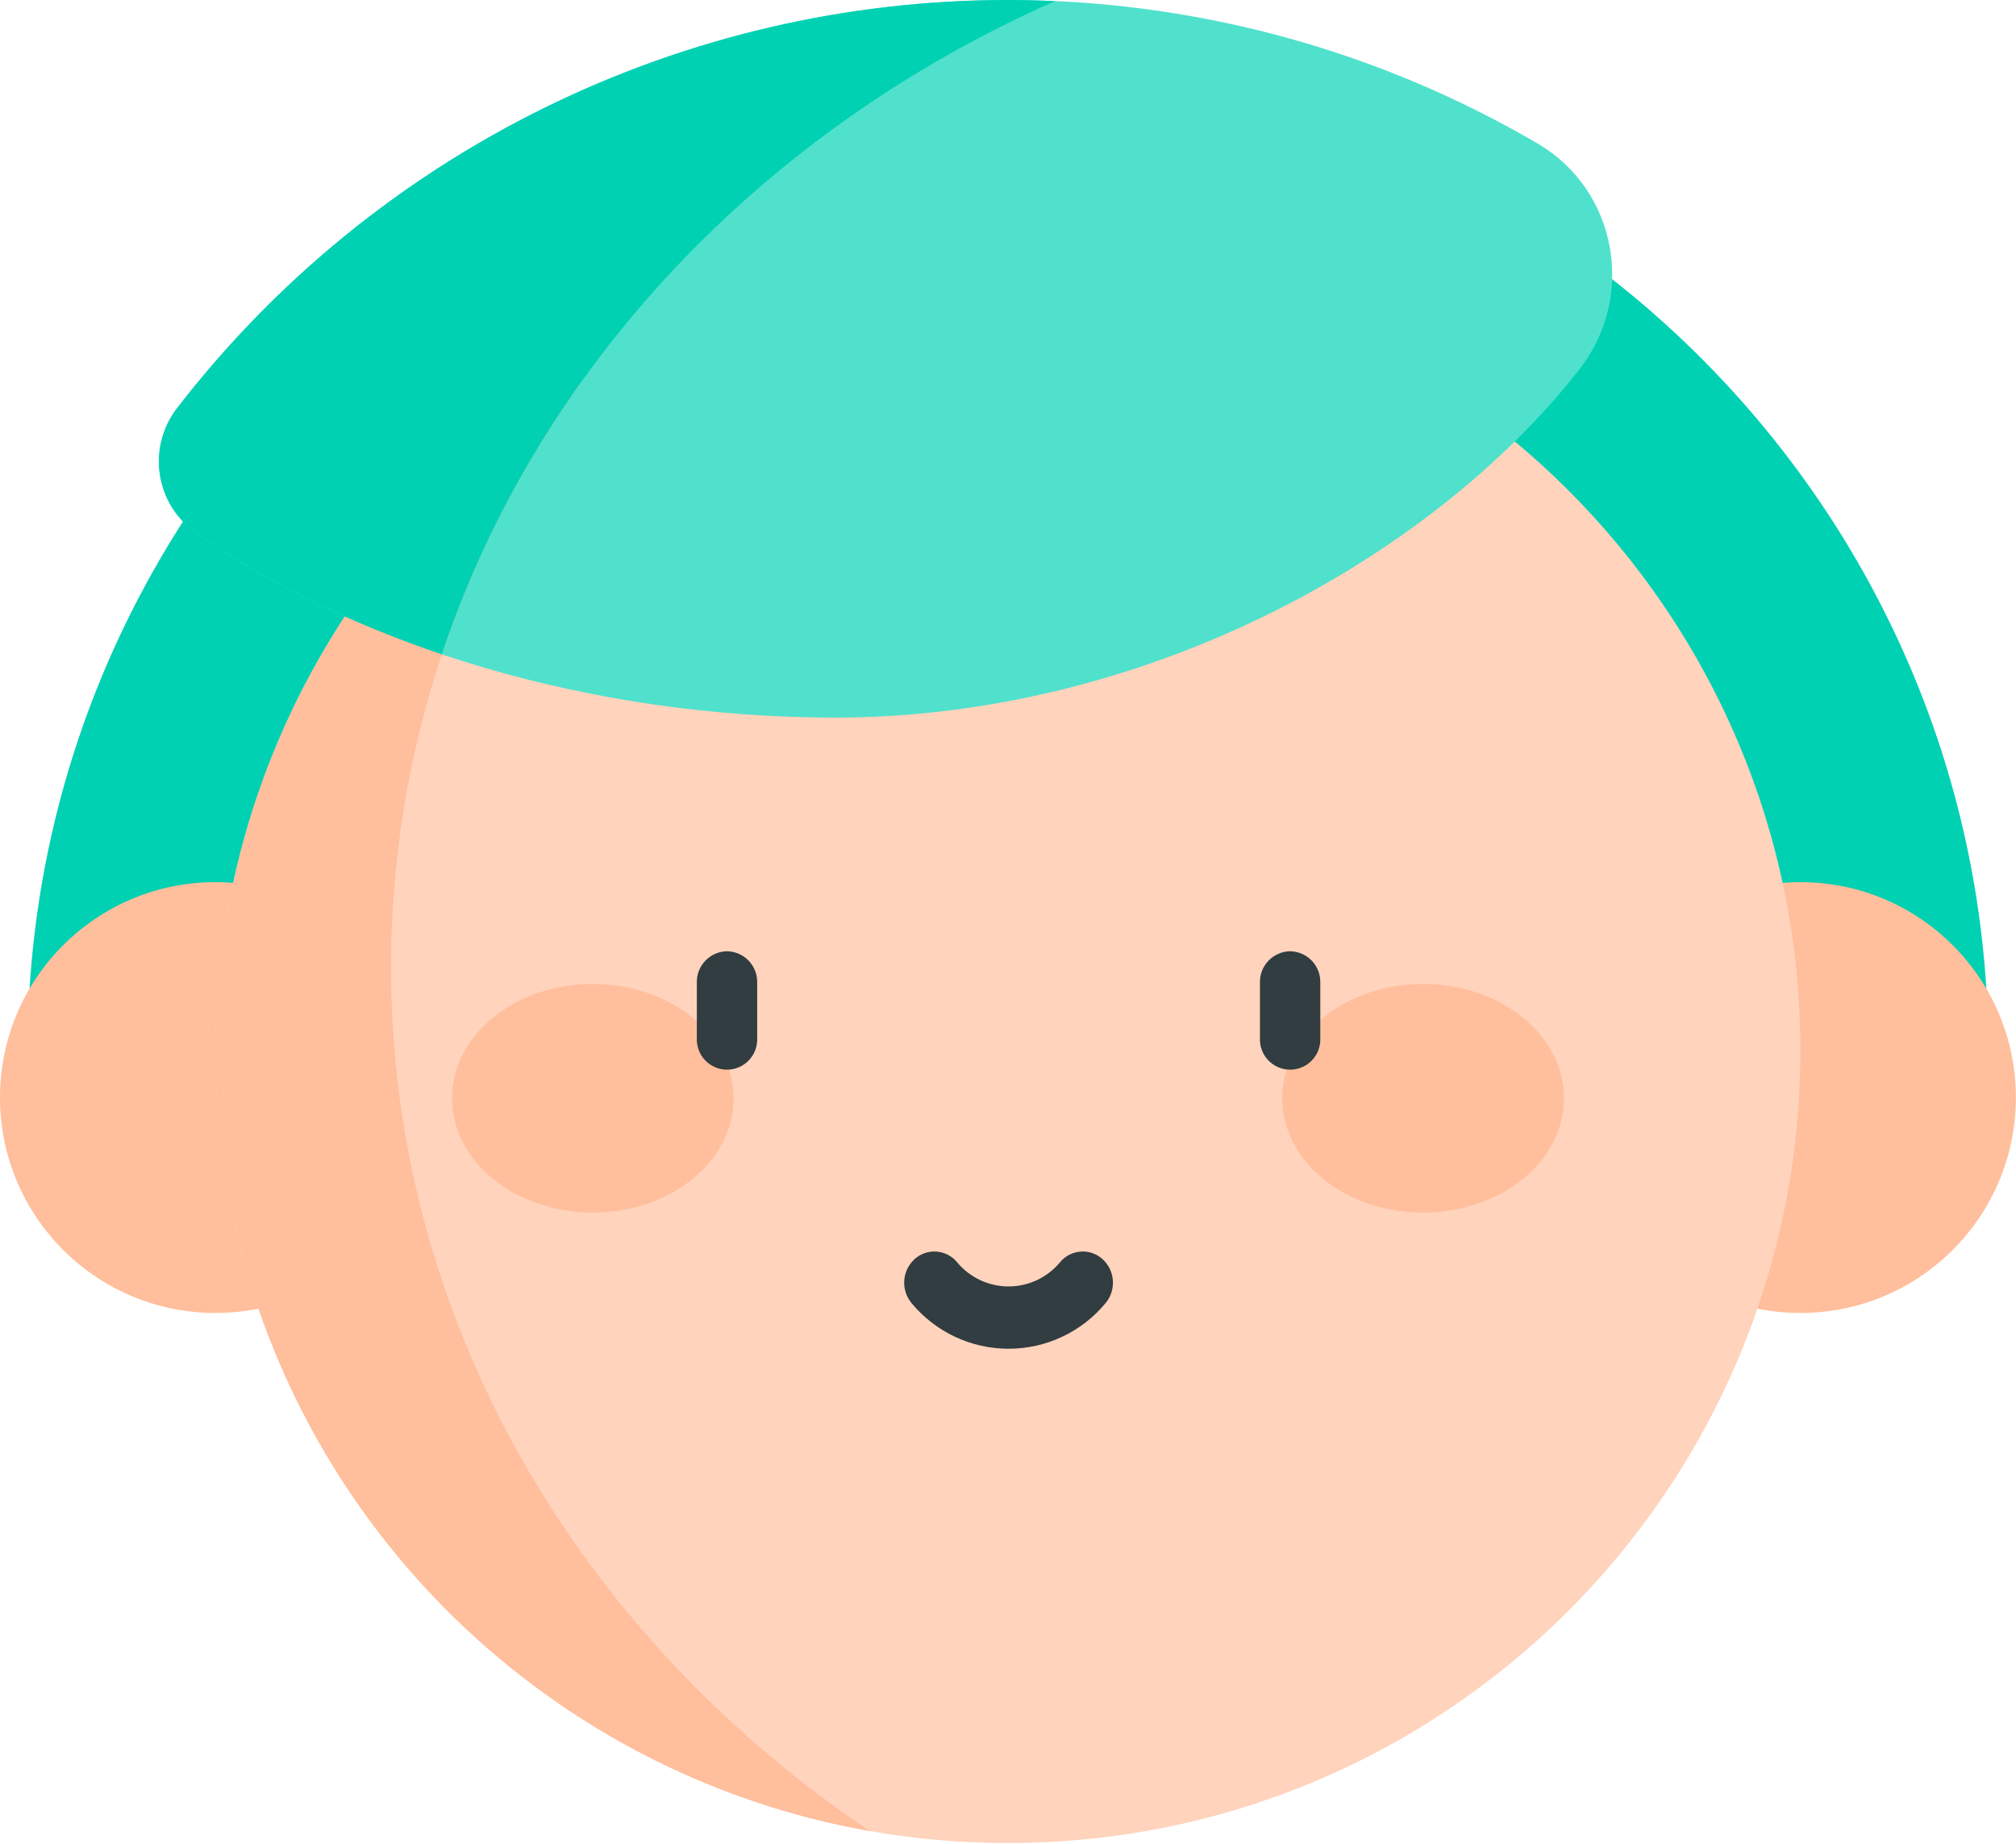 <svg width="446" height="408" viewBox="0 0 446 408" fill="none" xmlns="http://www.w3.org/2000/svg">
<path d="M6.11 232.454C6.11 112.874 103.4 15.584 223 15.584C342.6 15.584 439.87 112.874 439.87 232.454H6.11Z" fill="#00D1B3"/>
<path d="M398.31 290.504C424.632 290.504 445.97 269.166 445.97 242.844C445.97 216.522 424.632 195.184 398.31 195.184C371.988 195.184 350.65 216.522 350.65 242.844C350.65 269.166 371.988 290.504 398.31 290.504Z" fill="#FFBE9C"/>
<path d="M47.66 290.504C73.982 290.504 95.32 269.166 95.32 242.844C95.32 216.522 73.982 195.184 47.66 195.184C21.338 195.184 0 216.522 0 242.844C0 269.166 21.338 290.504 47.66 290.504Z" fill="#FFBE9C"/>
<path d="M222.98 407.784C319.812 407.784 398.31 329.286 398.31 232.454C398.31 135.622 319.812 57.124 222.98 57.124C126.148 57.124 47.65 135.622 47.65 232.454C47.65 329.286 126.148 407.784 222.98 407.784Z" fill="#FFD3BC"/>
<path d="M340.15 31.744C291.428 3.259 233.999 -6.505 178.601 4.278C123.203 15.061 73.63 45.653 39.15 90.334C37.56 92.398 36.405 94.763 35.754 97.285C35.103 99.808 34.97 102.436 35.362 105.011C35.755 107.587 36.665 110.056 38.038 112.27C39.41 114.484 41.218 116.398 43.35 117.894C78.88 142.894 130.57 158.774 184.76 158.774C252.36 158.774 316.04 124.324 349.37 81.774C362 65.714 357.81 42.094 340.15 31.744Z" fill="#50E1CD"/>
<path d="M86.5 214.004C86.5 166.364 101.9 122.004 128.38 84.824C98.68 103.861 75.411 131.414 61.615 163.882C47.819 196.351 44.137 232.226 51.049 266.82C57.962 301.414 75.147 333.119 100.361 357.793C125.575 382.467 157.644 398.962 192.38 405.124C128.15 361.884 86.5 292.384 86.5 214.004Z" fill="#FFBE9C"/>
<path d="M233.4 0.244C229.94 0.094 226.47 0.004 223 0.004C187.489 -0.001 152.451 8.139 120.58 23.799C88.709 39.459 60.854 62.221 39.16 90.334C37.57 92.398 36.415 94.763 35.764 97.285C35.113 99.808 34.98 102.436 35.372 105.011C35.765 107.587 36.675 110.056 38.048 112.27C39.42 114.484 41.228 116.398 43.36 117.894C58.81 128.774 77.36 137.894 97.75 144.784C119 81.144 168.71 28.834 233.4 0.244Z" fill="#00D1B3"/>
<path d="M131.15 268.294C148.35 268.294 162.29 256.964 162.29 243.004C162.29 229.044 148.35 217.714 131.15 217.714C113.95 217.714 100 229.004 100 243.004C100 257.004 114 268.294 131.15 268.294Z" fill="#FFBF9D"/>
<path d="M314.81 268.294C332 268.294 346 257.004 346 243.004C346 229.004 332 217.714 314.81 217.714C297.62 217.714 283.67 229.004 283.67 243.004C283.67 257.004 297.61 268.294 314.81 268.294Z" fill="#FFBF9D"/>
<path d="M160.83 210.474C159.94 210.489 159.061 210.678 158.244 211.032C157.427 211.386 156.687 211.898 156.068 212.538C155.448 213.177 154.961 213.933 154.634 214.761C154.306 215.589 154.145 216.474 154.16 217.364V229.734C154.125 230.632 154.272 231.529 154.592 232.369C154.912 233.209 155.398 233.976 156.021 234.624C156.644 235.272 157.392 235.787 158.219 236.139C159.046 236.491 159.936 236.673 160.835 236.673C161.734 236.673 162.624 236.491 163.451 236.139C164.278 235.787 165.026 235.272 165.649 234.624C166.272 233.976 166.758 233.209 167.078 232.369C167.398 231.529 167.545 230.632 167.51 229.734V217.364C167.525 216.473 167.363 215.588 167.035 214.759C166.707 213.93 166.219 213.174 165.599 212.534C164.978 211.894 164.238 211.383 163.419 211.029C162.601 210.676 161.721 210.487 160.83 210.474Z" fill="#313D40"/>
<path d="M285.42 210.474C284.529 210.487 283.649 210.676 282.83 211.029C282.012 211.383 281.272 211.894 280.651 212.534C280.031 213.174 279.543 213.93 279.215 214.759C278.887 215.588 278.725 216.473 278.74 217.364V229.734C278.705 230.632 278.852 231.529 279.172 232.369C279.492 233.209 279.978 233.976 280.601 234.624C281.224 235.272 281.972 235.787 282.799 236.139C283.626 236.491 284.516 236.673 285.415 236.673C286.314 236.673 287.204 236.491 288.031 236.139C288.858 235.787 289.606 235.272 290.229 234.624C290.852 233.976 291.338 233.209 291.658 232.369C291.978 231.529 292.125 230.632 292.09 229.734V217.364C292.104 216.474 291.943 215.589 291.616 214.761C291.289 213.933 290.801 213.177 290.182 212.538C289.563 211.898 288.823 211.386 288.006 211.032C287.189 210.678 286.31 210.489 285.42 210.474Z" fill="#313D40"/>
<path d="M243.93 278.604C243.278 278.01 242.512 277.554 241.679 277.265C240.845 276.975 239.961 276.858 239.081 276.921C238.201 276.984 237.343 277.225 236.559 277.629C235.775 278.034 235.081 278.593 234.52 279.274C233.132 280.951 231.391 282.301 229.422 283.228C227.452 284.155 225.302 284.636 223.125 284.636C220.948 284.636 218.798 284.155 216.828 283.228C214.859 282.301 213.118 280.951 211.73 279.274C211.169 278.593 210.475 278.034 209.691 277.629C208.907 277.225 208.049 276.984 207.169 276.921C206.289 276.858 205.405 276.975 204.572 277.265C203.738 277.554 202.972 278.01 202.32 278.604C200.981 279.831 200.166 281.527 200.045 283.339C199.924 285.151 200.506 286.94 201.67 288.334C204.284 291.49 207.562 294.03 211.271 295.774C214.98 297.518 219.027 298.422 223.125 298.422C227.223 298.422 231.271 297.518 234.979 295.774C238.688 294.03 241.966 291.49 244.58 288.334C245.744 286.94 246.326 285.151 246.205 283.339C246.084 281.527 245.269 279.831 243.93 278.604Z" fill="#313D40"/>
</svg>
